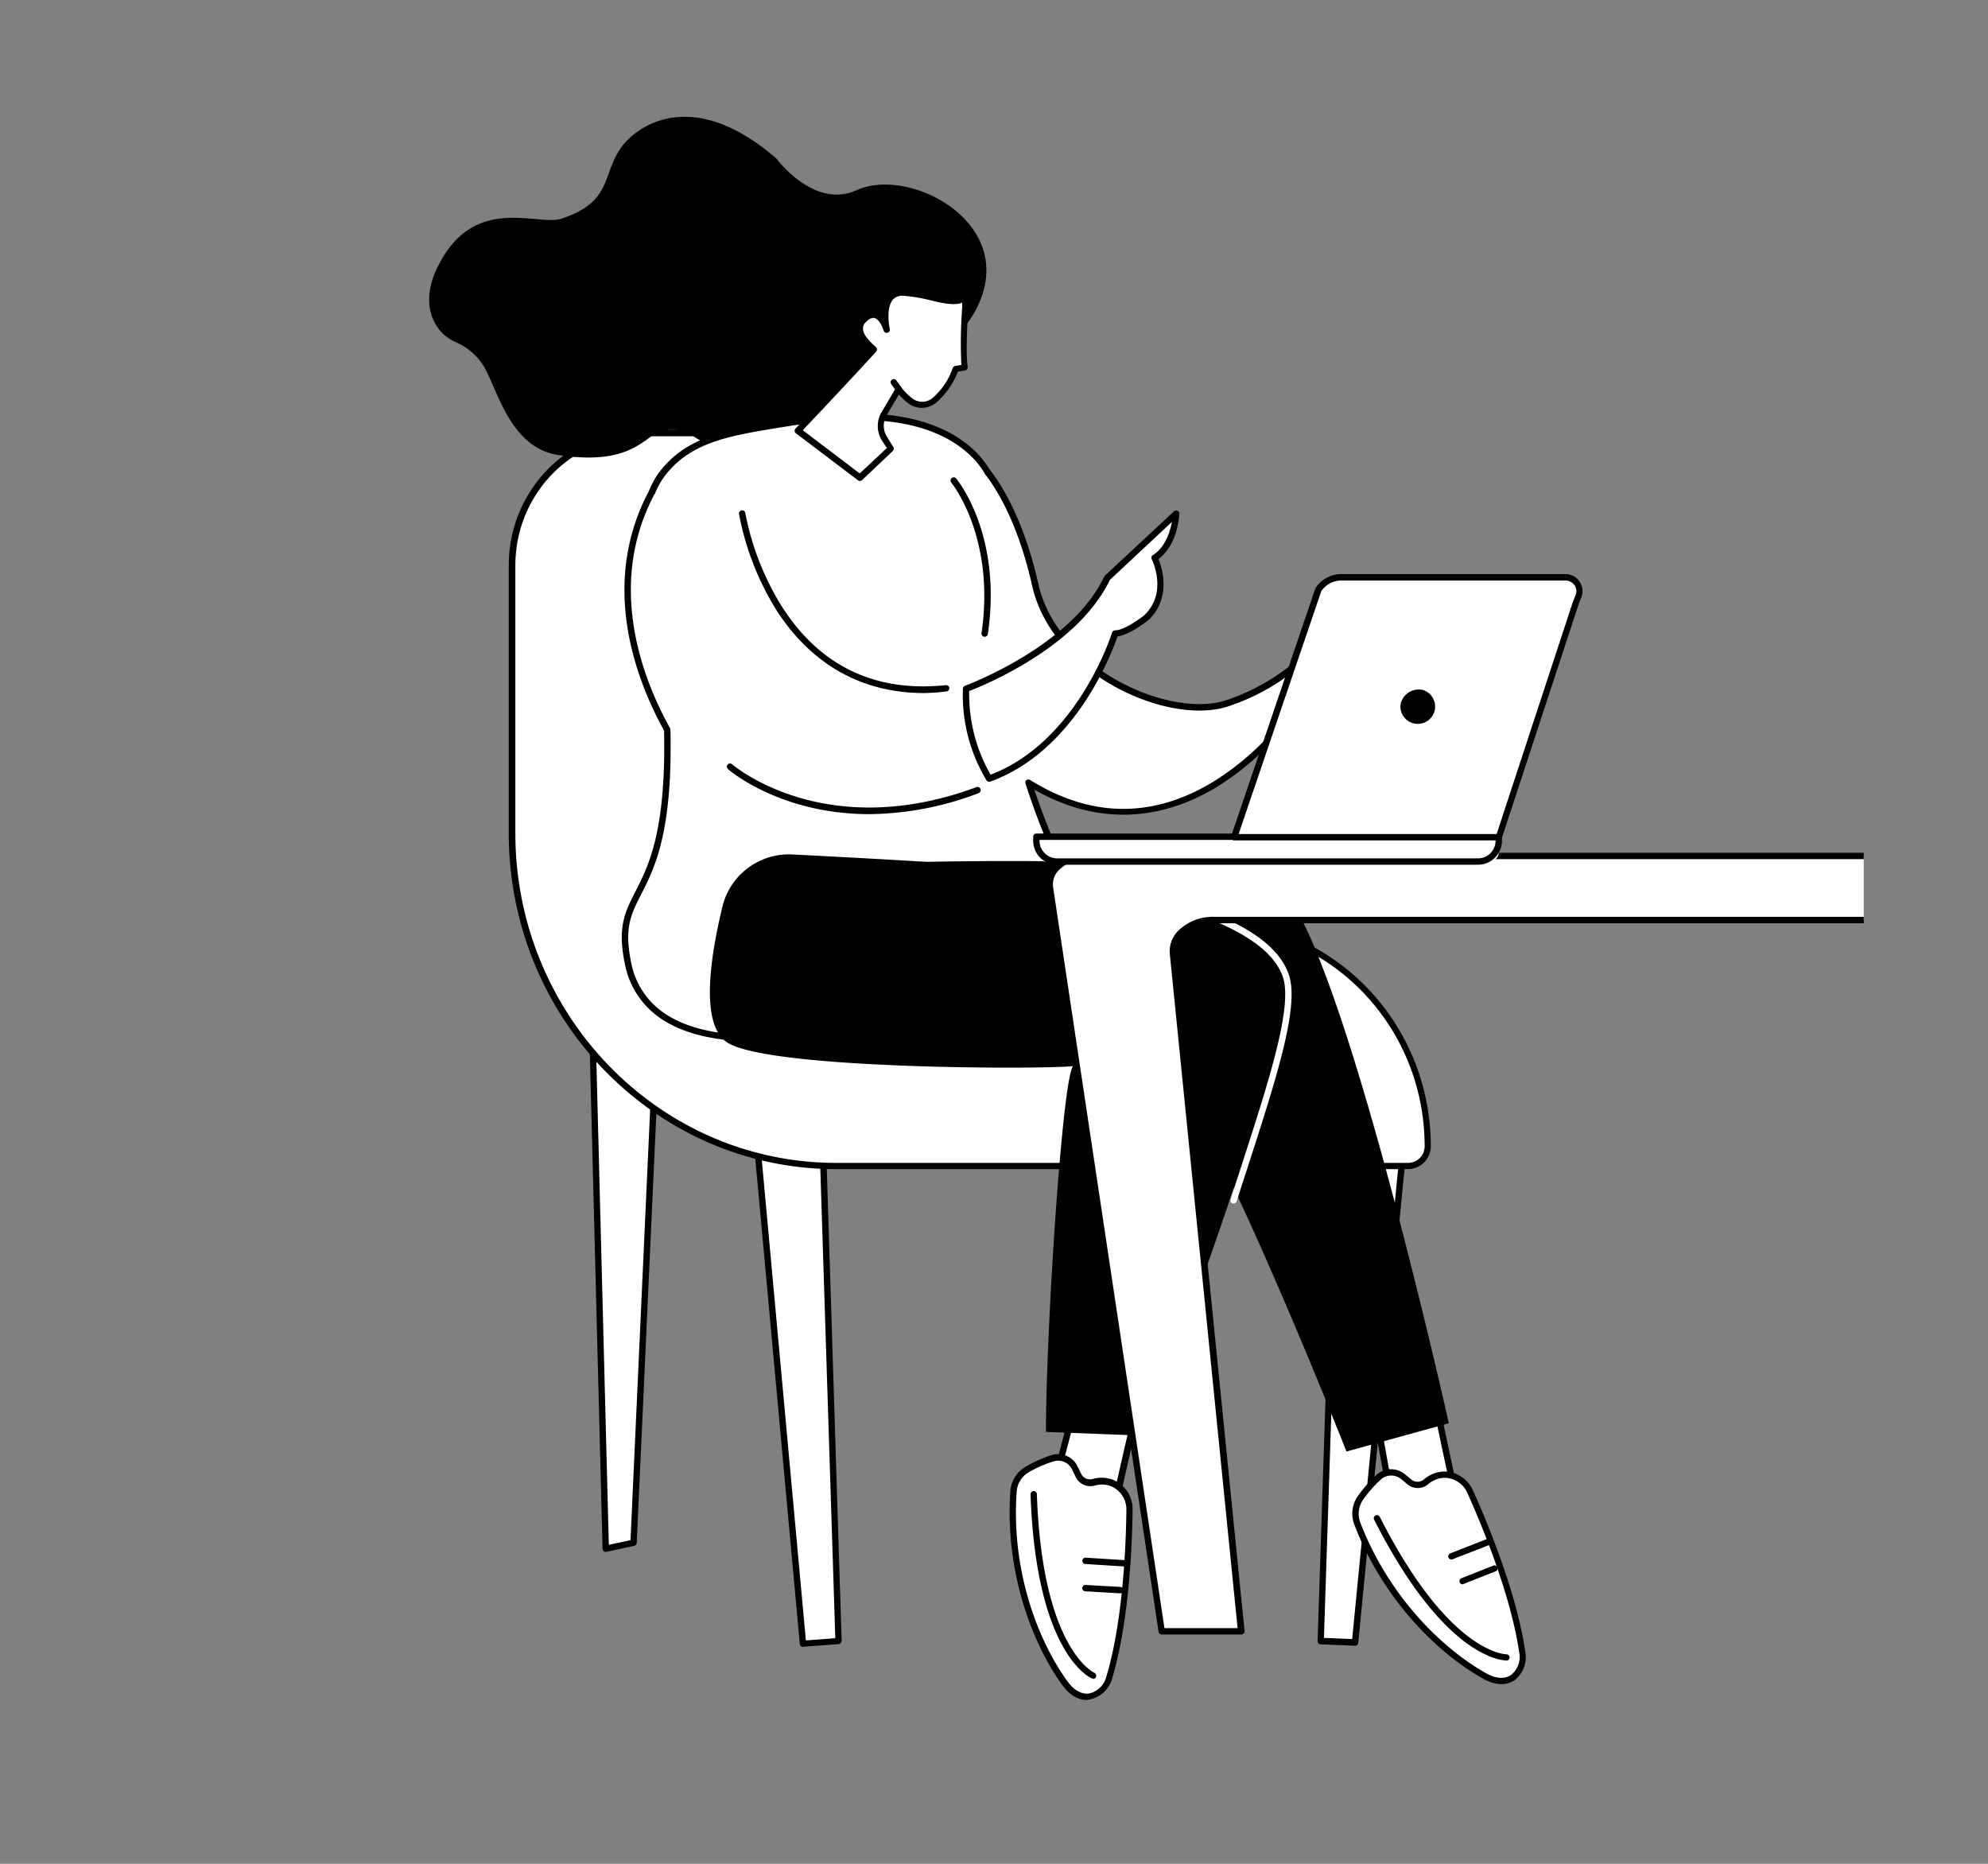 <svg id="Capa_1" data-name="Capa 1" xmlns="http://www.w3.org/2000/svg" xmlns:xlink="http://www.w3.org/1999/xlink" viewBox="0 0 352 330"><rect x="0" y="0" width="352" height="330" fill="#808080" stroke="none"/><defs><style>.cls-1{fill:none;}.cls-2{clip-path:url(#clip-path);}.cls-3{fill:#fff;}</style><clipPath id="clip-path"><rect class="cls-1" x="17" width="313" height="313"/></clipPath></defs><g class="cls-2"><polygon class="cls-3" points="248.49 203.31 239.94 290.83 233.84 290.57 236.87 198.56 248.49 203.31"/><path d="M239.94,291.39h0l-6.1-.25a.57.57,0,0,1-.54-.58l3-92a.56.56,0,0,1,.77-.51l11.62,4.75a.57.57,0,0,1,.35.57l-8.55,87.53A.56.56,0,0,1,239.94,291.39ZM234.42,290l5,.21,8.46-86.58-10.48-4.28Z"/><polygon class="cls-3" points="133.84 200.16 142.18 291.05 148.48 290.57 145.45 195.25 133.84 200.16"/><path d="M142.18,291.61a.56.56,0,0,1-.56-.51l-8.34-90.89a.55.55,0,0,1,.34-.57l11.61-4.91a.55.55,0,0,1,.53,0,.59.59,0,0,1,.26.46l3,95.33a.57.57,0,0,1-.52.58l-6.31.47Zm-7.74-91.09,8.25,89.93,5.21-.4-3-94Z"/><polygon class="cls-3" points="104.8 178.77 107.25 274.21 112.18 273.14 116.69 174.23 104.8 178.77"/><path d="M107.26,274.78a.56.56,0,0,1-.35-.13.58.58,0,0,1-.22-.42l-2.45-95.44a.55.55,0,0,1,.36-.54l11.89-4.54a.56.56,0,0,1,.53.07.55.55,0,0,1,.24.48l-4.52,98.91a.56.56,0,0,1-.44.53l-4.93,1.06Zm-1.89-95.62,2.43,94.36,3.84-.83,4.45-97.62Z"/><polygon class="cls-3" points="201.02 176.64 203.47 272.08 208.59 272.11 212.91 172.1 201.02 176.64"/><path class="cls-3" d="M176.3,102.1v22.21c0,21.72,17.13,39.32,38.26,39.32s38.25,17.61,38.25,39.33a3.5,3.5,0,0,1-3.49,3.5H148c-31.67,0-57.35-26.39-57.35-59V100.12c0-13,10.21-23.44,22.81-23.44h38.06C165.22,76.68,176.3,88.06,176.3,102.1Z"/><path d="M249.32,207H148c-31.93,0-57.92-26.7-57.92-59.51V100.12c0-13.24,10.49-24,23.38-24h38.06c13.95,0,25.3,11.66,25.3,26v22.21c0,21.37,16.91,38.76,37.7,38.76,21.4,0,38.82,17.89,38.82,39.89A4.06,4.06,0,0,1,249.32,207ZM113.5,77.24c-12.27,0-22.25,10.27-22.25,22.88v47.39c0,32.19,25.48,58.39,56.79,58.39H249.32a2.94,2.94,0,0,0,2.93-2.94c0-21.38-16.91-38.77-37.69-38.77-21.41,0-38.83-17.89-38.83-39.88V102.1c0-13.71-10.84-24.86-24.17-24.86Z"/><path d="M80.88,60.66a7.66,7.66,0,0,1-3.78-3.29c-1.27-2.27-2-5.91.91-11.11,6.46-11.73,17.25-6.18,21.38-7.54,9.26-3,7.07-8,10.83-12.91,2.81-3.64,12.52-10.5,27.27,2.28,0,0,6.63,9,14.14,5.6,9.22-4.23,27.76,5.34,21.9,19.55a16.84,16.84,0,0,1-8.44,9,21.9,21.9,0,0,1-2.2.88,7.37,7.37,0,0,0-4.68,5.52c-1.89,8.66-9,25.37-35.52,8.55a6.65,6.65,0,0,0-6.44-.47c-2.54,1.18-5.29,5.75-17.54,3.82C90.84,79.27,88.34,70.12,86.26,66A10.71,10.71,0,0,0,80.88,60.66Z"/><path class="cls-3" d="M217.12,124.56c-10.42,3.26-30.38-5.78-33.78-20.94-2.7-12-6.92-18.13-8.55-20.14a15.61,15.61,0,0,0-3.16-3.78c-9.71-8.53-26.52-5.76-33.79-4.57-8.25,1.36-15.09,2.48-19.74,7.72a14.41,14.41,0,0,0-2.71,4.39h0c-8.88,16.72-1.68,34,2.75,42,.74,32-9.84,27-7,41.16,4,20,36.25,12.53,48,10,4.11-.89,25.64,5.5,30.91-11.11,3.07-9.69-2.77-14.17-7.92-30.66,26.39,16.41,46-11.57,46-11.57l2-9.81A37.58,37.58,0,0,1,217.12,124.56Z"/><path d="M134,184.41c-6.24,0-12.27-1-16.72-3.89a15.09,15.09,0,0,1-6.68-10.05c-1.28-6.37.06-9,1.91-12.61,2.3-4.51,5.46-10.68,5.07-28.51-4.84-8.73-11.53-25.74-2.7-42.37a14.8,14.8,0,0,1,2.79-4.51c4.78-5.38,11.86-6.55,20.07-7.89,7.28-1.2,24.34-4,34.25,4.7a15.72,15.72,0,0,1,3.25,3.88c1.72,2.13,5.94,8.31,8.64,20.33,1.46,6.53,6.4,12.64,13.53,16.76,6.75,3.89,14.42,5.38,19.54,3.78a37.2,37.2,0,0,0,12.81-7.26.56.56,0,0,1,.66-.08.55.55,0,0,1,.28.6l-2,9.81a.4.4,0,0,1-.09.21,48.69,48.69,0,0,1-13.27,12.1c-7.38,4.45-18.87,8-32.2.4a129.36,129.36,0,0,0,4.73,12.06c2.89,6.62,4.8,11,2.73,17.52-4.28,13.51-18.95,12.29-26.83,11.63a21.39,21.39,0,0,0-4.49-.14l-.73.16C152.69,182.32,143.12,184.41,134,184.41ZM115.85,87.56c-8.58,16.22-1.94,32.88,2.79,41.37a.59.59,0,0,1,.07.26c.41,18.21-2.82,24.55-5.19,29.18-1.81,3.55-3,5.89-1.8,11.88a14,14,0,0,0,6.18,9.33c10.56,6.89,30.7,2.48,40.38.36l.73-.16a20.28,20.28,0,0,1,4.82.12c8.1.67,21.66,1.8,25.67-10.85,1.94-6.13.2-10.12-2.69-16.73a125.57,125.57,0,0,1-5.23-13.59.58.58,0,0,1,.19-.62.57.57,0,0,1,.64,0c10.75,6.68,21.61,6.81,32.29.38a47.91,47.91,0,0,0,12.9-11.7l1.67-8.09a38.21,38.21,0,0,1-12,6.43c-5.4,1.69-13.42.17-20.43-3.87-7.41-4.28-12.54-10.65-14.07-17.49-2.66-11.86-6.79-17.87-8.44-19.91l0-.07a14.52,14.52,0,0,0-3.05-3.63c-9.5-8.36-26.19-5.61-33.32-4.44-8.32,1.36-14.89,2.44-19.41,7.53a13.73,13.73,0,0,0-2.61,4.22A.27.27,0,0,1,115.85,87.56Zm101.27,37h0Z"/><path class="cls-3" d="M171.06,122s19-6.93,24.95-19.6L208.24,91s-.17,5.51-3.8,7.81c0,0,3.11,6.28-1.49,10.62,0,0-3.45,2.74-5.51,2.79,0,0-6,19.79-22.29,25.69A29,29,0,0,1,171.06,122Z"/><path d="M175.15,138.42a.56.56,0,0,1-.47-.25,29.21,29.21,0,0,1-4.18-16.25.56.56,0,0,1,.37-.5c.19-.07,18.86-7,24.63-19.31a.66.66,0,0,1,.12-.17l12.24-11.4a.53.53,0,0,1,.61-.1.55.55,0,0,1,.33.53c0,.23-.21,5.44-3.67,8,.63,1.57,2.32,6.94-1.79,10.82-.17.14-3.26,2.58-5.48,2.91-.93,2.74-7.4,20.21-22.52,25.69A.63.63,0,0,1,175.15,138.42Zm-3.54-16.07a28.75,28.75,0,0,0,3.78,14.82c15.5-5.93,21.46-25,21.51-25.16a.59.59,0,0,1,.53-.4c1.53,0,4.25-1.94,5.17-2.67,4.2-4,1.45-9.69,1.33-9.93a.55.55,0,0,1,.2-.72c2.22-1.41,3.06-4.17,3.37-5.88l-11,10.28C190.83,114.56,174.32,121.31,171.61,122.35Z"/><path d="M153.93,144.15c-15.84,0-24.93-7.85-25.05-8a.56.56,0,0,1,.74-.84c.16.14,16.34,14.05,43.27,4.06a.56.56,0,0,1,.39,1.06A55.55,55.55,0,0,1,153.93,144.15Z"/><path d="M163.65,122.71c-13.8,0-21.83-7.85-26.23-14.78A49.58,49.58,0,0,1,130.85,91a.56.56,0,1,1,1.11-.17,48.74,48.74,0,0,0,6.43,16.48c6.73,10.59,16.52,15.32,29.08,14a.56.56,0,0,1,.62.5.57.57,0,0,1-.51.62A38.32,38.32,0,0,1,163.65,122.71Z"/><path d="M174.35,112.74h-.08a.57.57,0,0,1-.48-.64c2.49-17-5.28-26.57-5.36-26.66a.58.58,0,0,1,.08-.8.57.57,0,0,1,.79.08c.33.4,8.17,10.05,5.61,27.54A.57.57,0,0,1,174.35,112.74Z"/><path class="cls-3" d="M170.84,65.05c-.52-3.53.32-12.91.17-12.68-1.52,2.22-6.5-.41-11-.59s-3,6.57-3,6.57-1.32-4.58-4.12-1.71c-1.62,1.66.17,3.8,1.84,5.2-.46.53-8.55,9.24-13.5,14.42l11,8.33,5.49-5.13-1.12-1.79a4.27,4.27,0,0,1-.19-4.21l2.69-4.56A12.43,12.43,0,0,0,161.25,71a3.45,3.45,0,0,0,4.47-.37,12.68,12.68,0,0,0,3.5-5.31Z"/><path d="M152.26,85.16a.54.54,0,0,1-.34-.12l-11-8.33a.6.6,0,0,1-.22-.41.58.58,0,0,1,.16-.43c4.52-4.73,11.38-12.12,13.09-14-1.06-1-2.16-2.3-2.23-3.65a2.61,2.61,0,0,1,.8-2,2.75,2.75,0,0,1,2.64-1.05,2.4,2.4,0,0,1,1.07.62,5.63,5.63,0,0,1,1-3.47,3.25,3.25,0,0,1,2.79-1.12,28.4,28.4,0,0,1,5,.83c2.53.59,4.72,1.09,5.46,0a.58.58,0,0,1,.65-.22c.45.15.45.15.31,2.62-.16,2.84-.46,8.12-.1,10.52a.57.57,0,0,1-.46.64l-1.29.22a13.59,13.59,0,0,1-3.54,5.22,4,4,0,0,1-5.18.42,10.41,10.41,0,0,1-1.71-1.6l-2.29,3.88a3.71,3.71,0,0,0,.18,3.62l1.12,1.79a.57.57,0,0,1-.09.71L152.64,85A.54.54,0,0,1,152.26,85.16Zm-10.14-9,10.1,7.67,4.81-4.5L156.16,78a4.88,4.88,0,0,1-.22-4.77l2.71-4.58a.58.58,0,0,1,.44-.28.59.59,0,0,1,.48.2,10.89,10.89,0,0,0,2,2,2.88,2.88,0,0,0,3.77-.3,12.15,12.15,0,0,0,3.34-5.08.57.57,0,0,1,.44-.39l1.1-.18a82.68,82.68,0,0,1,.15-10.2c0-.29,0-.58,0-.84-1.35.58-3.35.12-5.59-.4a28,28,0,0,0-4.83-.81,2.2,2.2,0,0,0-1.88.72c-1.09,1.31-.75,4.17-.52,5.16a.58.58,0,0,1-.41.67.56.56,0,0,1-.68-.39c-.15-.51-.76-2-1.62-2.22q-.66-.16-1.56.75a1.48,1.48,0,0,0-.47,1.15c0,.89.85,2,2.27,3.23a.55.55,0,0,1,.2.39.6.6,0,0,1-.14.42C154.77,62.7,147.19,70.87,142.12,76.19Z"/><path class="cls-3" d="M158.27,67.7l.86,1.2Z"/><path d="M159.13,69.47a.59.59,0,0,1-.46-.24l-.85-1.2a.56.56,0,1,1,.91-.65l.86,1.2a.56.56,0,0,1-.13.78A.57.57,0,0,1,159.13,69.47Z"/><path class="cls-3" d="M253.76,245.76c-.11.44,5.15,24.52,5.15,24.52l-12.09-2-3.64-20.35Z"/><path d="M258.91,270.84h-.09l-12.09-2a.57.57,0,0,1-.47-.46L242.62,248a.56.56,0,0,1,.44-.65l10.59-2.15a.57.57,0,0,1,.51.17.53.53,0,0,1,.16.41c.08,1,3.11,15.09,5.14,24.38a.57.57,0,0,1-.14.51A.58.58,0,0,1,258.91,270.84Zm-11.61-3.08,10.88,1.83c-3.59-16.46-4.61-21.54-4.88-23.17l-9.47,1.92Z"/><path class="cls-3" d="M252.49,262.38a5.26,5.26,0,0,1,3.14-1.29,5.05,5.05,0,0,1,4.72,3.05c2.09,4.66,7.62,17.64,9.18,28.25.56,3.75-2.27,6.8-6.68,4.35-7.23-4-17.25-13.28-22.5-26.93a4.94,4.94,0,0,1,.6-4.69,23.59,23.59,0,0,1,3.18-3.58,3.29,3.29,0,0,1,4.3-.07l1.14.93A2.28,2.28,0,0,0,252.49,262.38Z"/><path d="M265.83,298.19a6.75,6.75,0,0,1-3.26-1C255,293,245.07,283.65,239.82,270a5.47,5.47,0,0,1,.68-5.22,23.46,23.46,0,0,1,3.25-3.67,3.84,3.84,0,0,1,5-.09l1.14.94a1.72,1.72,0,0,0,2.2,0,5.86,5.86,0,0,1,3.48-1.42,5.64,5.64,0,0,1,5.25,3.38c2.26,5,7.67,17.82,9.23,28.4a5.21,5.21,0,0,1-1.87,5.16A4.23,4.23,0,0,1,265.83,298.19Zm-19.52-36.93a2.68,2.68,0,0,0-1.81.7,22.12,22.12,0,0,0-3.09,3.49,4.36,4.36,0,0,0-.54,4.16c5.14,13.36,14.86,22.52,22.25,26.64,1.75,1,3.33,1.07,4.46.29a4.1,4.1,0,0,0,1.4-4.06c-1.54-10.44-6.91-23.14-9.15-28.11a4.46,4.46,0,0,0-4.17-2.71,4.63,4.63,0,0,0-2.81,1.15,2.84,2.84,0,0,1-3.64,0l-1.13-.94A2.83,2.83,0,0,0,246.31,261.26Z"/><path d="M266.78,294c-.95,0-11.15-.59-23.51-25a.57.57,0,0,1,1-.51c12.39,24.49,22.41,24.42,22.52,24.41a.57.57,0,0,1,0,1.13Z"/><path d="M259,280.51a.56.56,0,0,1-.2-1.09l5.73-2.26a.56.56,0,0,1,.41,1l-5.73,2.26A.52.52,0,0,1,259,280.51Z"/><path d="M257,276.12a.57.57,0,0,1-.53-.36.57.57,0,0,1,.32-.73l6.72-2.62a.57.57,0,0,1,.73.32.56.56,0,0,1-.32.73l-6.72,2.62A.51.51,0,0,1,257,276.12Z"/><path class="cls-3" d="M201.72,247.94c-.28.36-5.63,24.42-5.63,24.42L186,265.44l5.25-20Z"/><path d="M196.09,272.92a.5.5,0,0,1-.31-.1l-10.13-6.92a.56.56,0,0,1-.22-.6l5.25-20a.56.56,0,0,1,.67-.41l10.51,2.51a.58.58,0,0,1,.4.36.56.56,0,0,1,0,.44c-.34,1-3.52,15-5.58,24.28a.57.57,0,0,1-.34.4A.52.52,0,0,1,196.09,272.92Zm-9.47-7.72,9.1,6.22c3.66-16.44,4.87-21.48,5.31-23.06l-9.4-2.25Z"/><path class="cls-3" d="M193.59,262.49a5.2,5.2,0,0,1,3.39.16,5,5,0,0,1,3,4.74c-.06,5.11-.5,19.22-3.54,29.5-1.08,3.64-4.93,5.21-7.9,1.13-4.86-6.69-10.07-19.29-9.09-33.89a4.93,4.93,0,0,1,2.52-4,23.58,23.58,0,0,1,4.38-1.92,3.32,3.32,0,0,1,3.94,1.75l.64,1.33A2.28,2.28,0,0,0,193.59,262.49Z"/><path d="M192.44,301c-1.12,0-2.76-.47-4.35-2.65-5.09-7-10.18-19.67-9.2-34.25a5.46,5.46,0,0,1,2.8-4.46,23.94,23.94,0,0,1,4.5-2,3.84,3.84,0,0,1,4.61,2l.64,1.32a1.71,1.71,0,0,0,2,.91,5.77,5.77,0,0,1,3.75.18,5.61,5.61,0,0,1,3.35,5.27c-.06,5.5-.53,19.4-3.56,29.65a5.2,5.2,0,0,1-3.87,3.89A3.33,3.33,0,0,1,192.44,301Zm-5.12-42.37a2.72,2.72,0,0,0-.8.12,22.67,22.67,0,0,0-4.28,1.87,4.36,4.36,0,0,0-2.23,3.55c-1,14.28,4,26.68,9,33.52,1.17,1.62,2.56,2.38,3.92,2.14a4.11,4.11,0,0,0,3-3.1c3-10.12,3.45-23.89,3.51-29.34a4.47,4.47,0,0,0-2.65-4.22,4.59,4.59,0,0,0-3-.13,2.86,2.86,0,0,1-3.31-1.51l-.64-1.32A2.73,2.73,0,0,0,187.32,258.63Z"/><path d="M193.55,297.23a.54.54,0,0,1-.21-.05c-.41-.17-9.9-4.48-10.87-32.62a.56.56,0,1,1,1.12,0c.95,27.43,10.09,31.58,10.18,31.62a.57.57,0,0,1-.22,1.09Z"/><path d="M198.3,282.11h0l-6.15-.36a.56.56,0,0,1,.06-1.12l6.16.35a.56.56,0,0,1,.52.6A.55.55,0,0,1,198.3,282.11Z"/><path d="M199.37,277.37h0l-7.2-.45a.57.57,0,0,1-.53-.6.56.56,0,0,1,.6-.52l7.2.45a.56.56,0,0,1,0,1.12Z"/><path d="M145.17,153.13s73.63-3.2,81.68,4.28C237.77,167.55,256.53,252,256.53,252L238.41,257s-27.29-69.28-34-69.28-70.51-2.27-70.51-2.27Z"/><path d="M140.3,151.29a12.11,12.11,0,0,0-12.39,9.25c-2.12,8.78-4,20.78.79,24,7.73,5.2,63.43,4.76,61.5,4.11s-5,46.68-5,64.88l17.53.68s27.95-73.2,24.94-81.37c-5.39-14.62-46.88-18-60.15-19.93C165.75,152.62,150.61,151.82,140.3,151.29Z"/><path class="cls-3" d="M218.43,213.08a.47.47,0,0,1-.17,0,.56.56,0,0,1-.37-.7c.63-2,1.26-3.91,1.87-5.81,4.91-15.16,9.15-28.26,7.4-33.55-3.73-11.25-31.59-15.56-40.75-17a.55.55,0,0,1-.47-.64.56.56,0,0,1,.64-.47c16.19,2.5,38.11,7.07,41.65,17.73,1.87,5.65-2.22,18.27-7.39,34.26q-.93,2.85-1.87,5.8A.57.57,0,0,1,218.43,213.08Z"/><path d="M376.85,257.65a39.39,39.39,0,0,1-.46,11.07,6,6,0,0,1-5.92,4.72h-33.7a2.58,2.58,0,0,1-1.66-4.56c6-5,17-12.7,30.57-15l3.78,5.3Z"/><path class="cls-3" d="M373.3,269.36H338.37a.56.56,0,1,1,0-1.12H373.3a.56.56,0,0,1,0,1.12Z"/><path class="cls-3" d="M351.78,264.33a.57.57,0,0,1-.54-.39l-1.33-4.05a.56.56,0,1,1,1.07-.35l1.33,4a.56.56,0,0,1-.35.71Z"/><path class="cls-3" d="M192.49,151.55H474.36c5.25,0,9.33,3.46,8.74,7.4L463.64,288.08H449.58l12.19-121.19c.21-2.14-2-4-4.86-4H215c-4.24,0-7.58,2.73-7.26,5.92l12.06,120H205.7L185.9,157.13C185.45,154.16,188.53,151.55,192.49,151.55Z"/><path d="M219.75,289.4H205.7a.56.56,0,0,1-.56-.48l-19.8-131.71a4.65,4.65,0,0,1,1.16-3.74,7.94,7.94,0,0,1,6-2.48H474.36a10.36,10.36,0,0,1,7.81,3.22,6,6,0,0,1,1.49,4.82L464.19,288.16a.56.56,0,0,1-.55.48H449.58a.6.6,0,0,1-.42-.18A.63.63,0,0,1,449,288l12.19-121.19a2.52,2.52,0,0,0-.69-1.92,4.91,4.91,0,0,0-3.61-1.42H215a7.58,7.58,0,0,0-5.6,2.22,4,4,0,0,0-1.1,3.08l12.06,120a.55.55,0,0,1-.14.43A.57.57,0,0,1,219.75,289.4Zm-13.57-1.13h12.95l-12-119.36a5.14,5.14,0,0,1,1.38-4,8.75,8.75,0,0,1,6.44-2.58h242a6,6,0,0,1,4.44,1.79,3.58,3.58,0,0,1,1,2.78L450.2,287.52h12.95l19.39-128.65a4.78,4.78,0,0,0-1.23-3.92,9.14,9.14,0,0,0-6.95-2.83H192.49a6.82,6.82,0,0,0-5.14,2.08,3.52,3.52,0,0,0-.89,2.85Z"/><path class="cls-3" d="M183.5,148.15h81.87a0,0,0,0,1,0,0v2.76a1.64,1.64,0,0,1-1.64,1.64h-78.6a1.64,1.64,0,0,1-1.64-1.64v-2.76a0,0,0,0,1,0,0Z"/><path d="M261.69,153.11h-74.5a4.25,4.25,0,0,1-4.25-4.25v-.71a.56.56,0,0,1,.56-.56h81.87a.57.57,0,0,1,.57.56v.71A4.26,4.26,0,0,1,261.69,153.11Zm-77.63-4.4v.15a3.13,3.13,0,0,0,3.13,3.12h74.5a3.12,3.12,0,0,0,3.12-3.12v-.15Z"/><path class="cls-3" d="M265.37,148.23H218.53l14.88-43.81a4.9,4.9,0,0,1,4.11-2.21h39.6a2.46,2.46,0,0,1,2.37,3.29c-.23.61-.48,1.21-.69,1.84Z"/><path d="M265.37,148.79H218.53a.56.56,0,0,1-.46-.23.58.58,0,0,1-.08-.51l14.89-43.81a.31.31,0,0,1,.06-.13,5.43,5.43,0,0,1,4.58-2.46h39.6a3,3,0,0,1,2.56,1.33,3,3,0,0,1,.34,2.72l-.2.52c-.17.42-.34.86-.48,1.29l-13.43,40.9A.56.56,0,0,1,265.37,148.79Zm-46.06-1.12H265l13.3-40.51c.15-.46.33-.91.5-1.35l.2-.51a1.83,1.83,0,0,0-.22-1.69,2,2,0,0,0-1.63-.83h-39.6a4.31,4.31,0,0,0-3.6,1.89Z"/><path d="M248,124.63a3.07,3.07,0,1,0,3.93-2.47A3.3,3.3,0,0,0,248,124.63Z"/></g></svg>